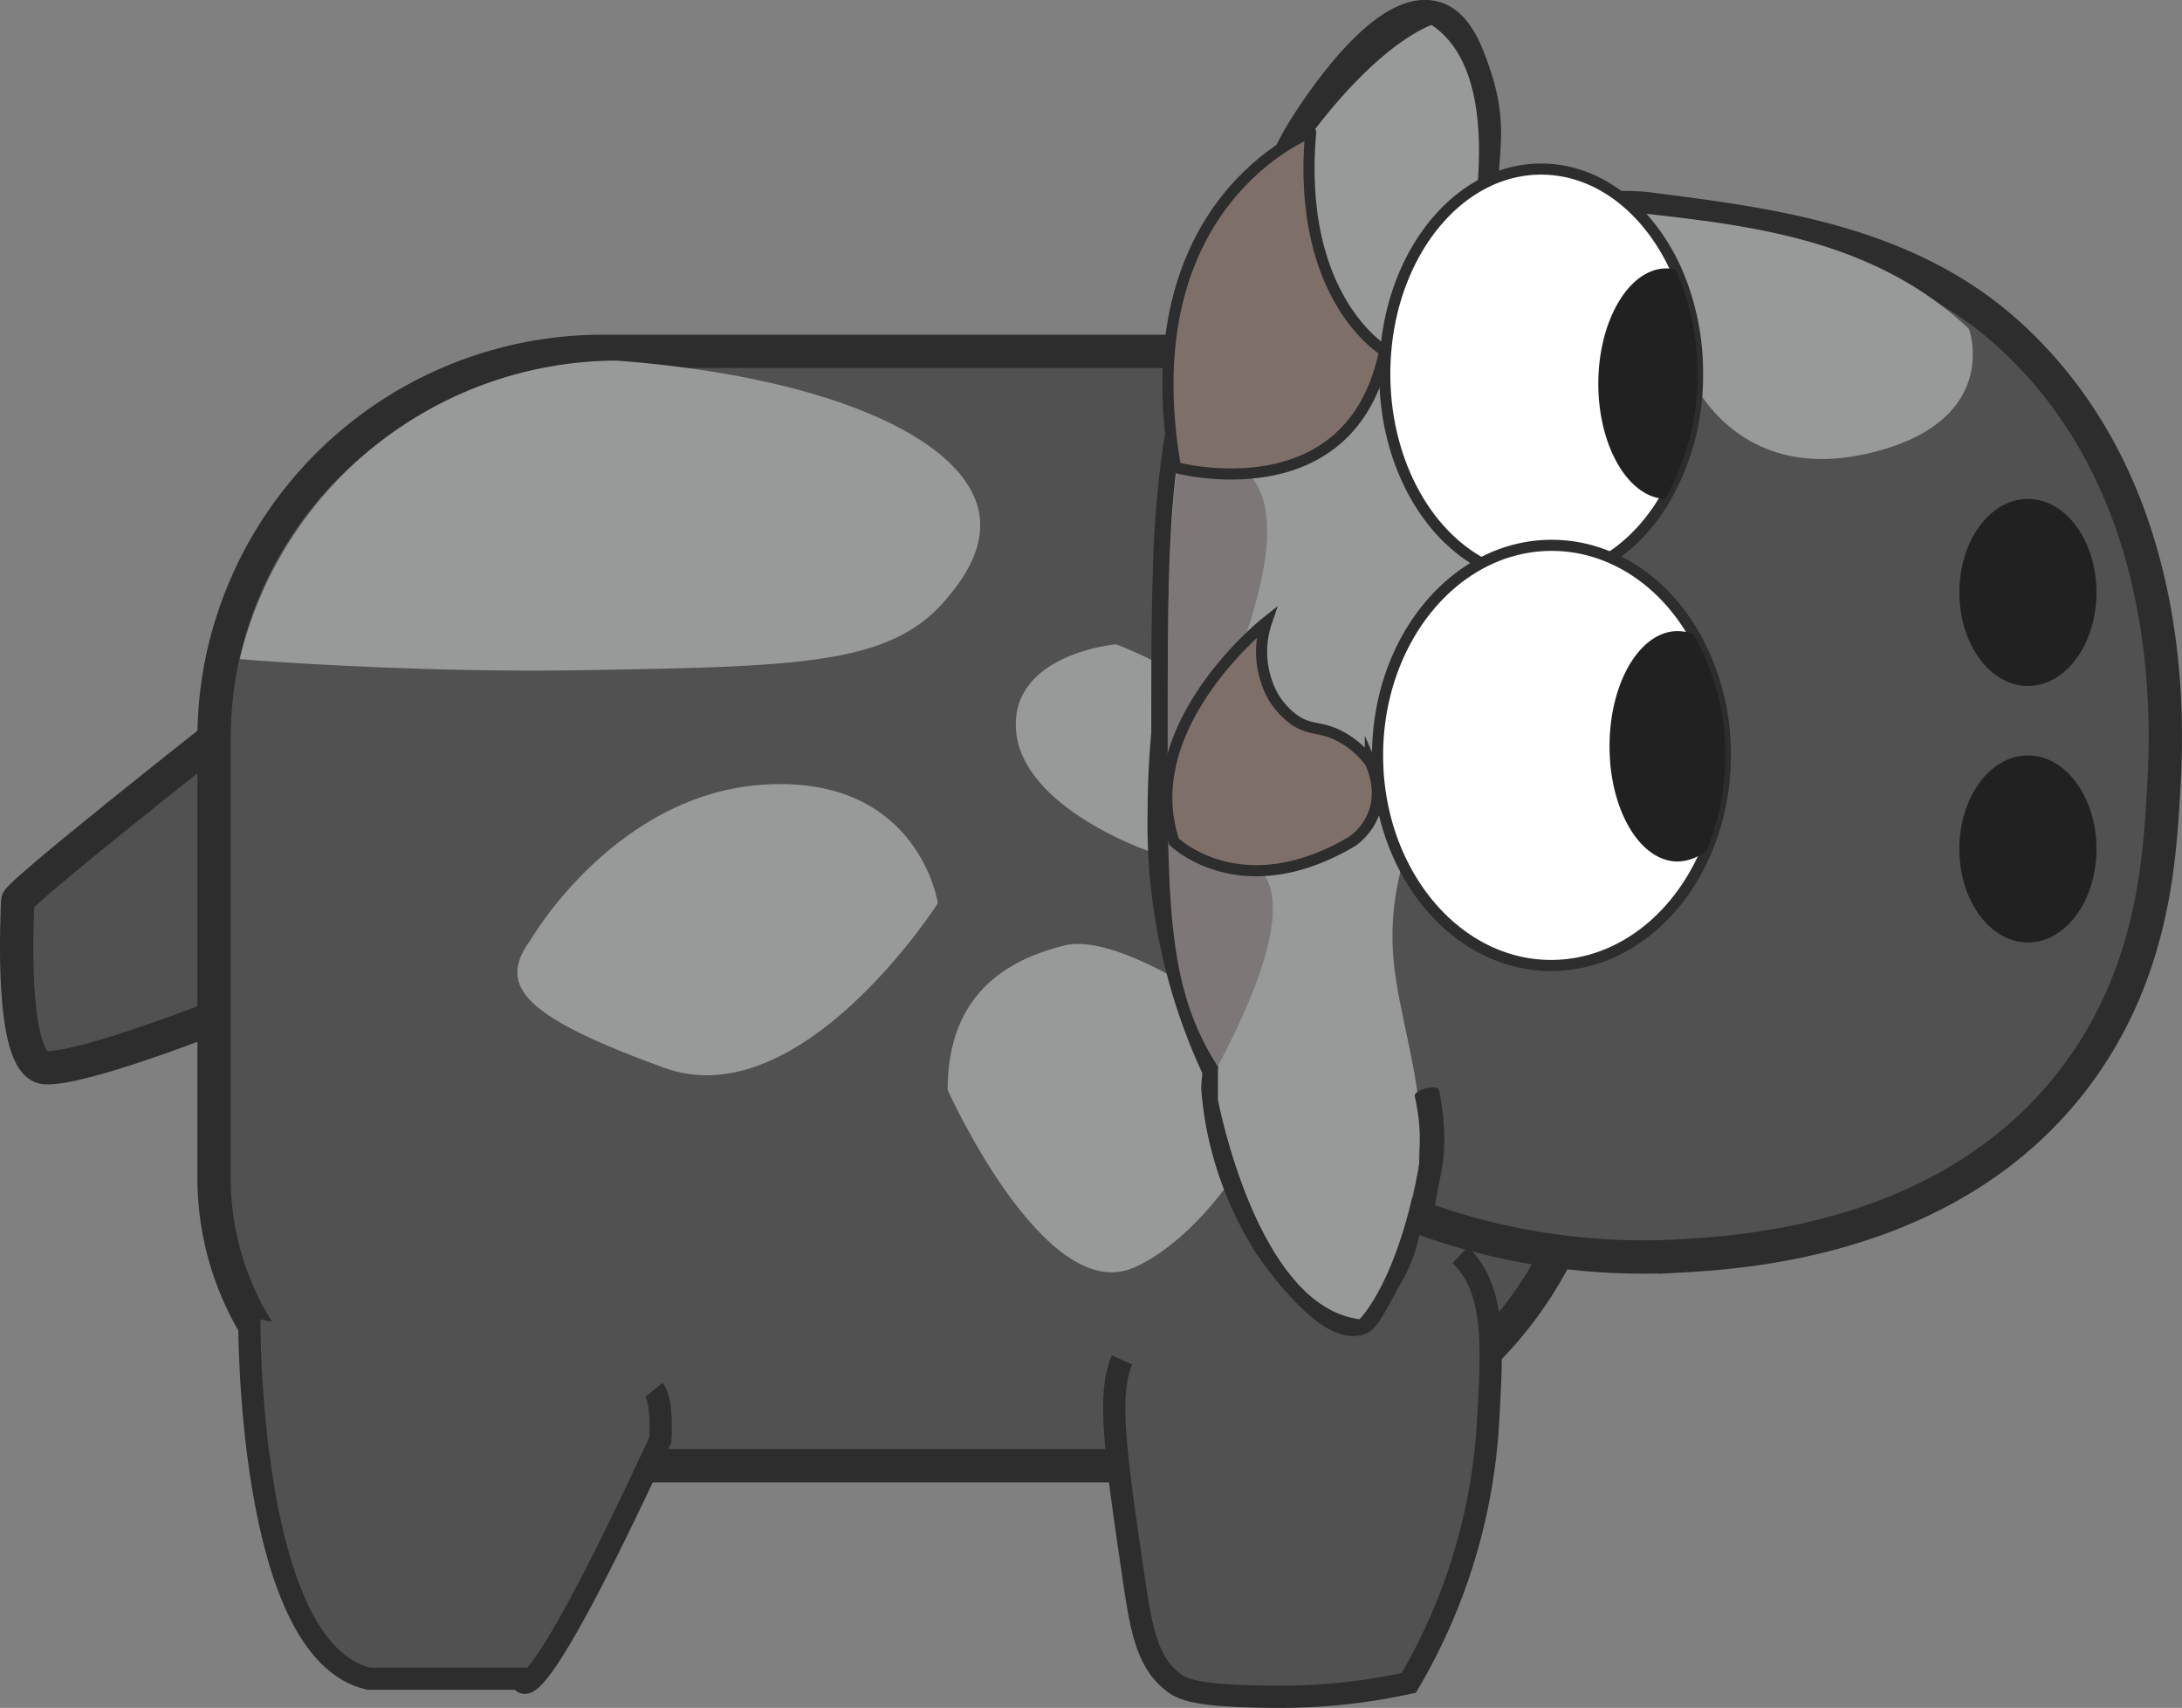 <svg xmlns="http://www.w3.org/2000/svg" viewBox="0 0 196.41 153.74"><rect x="0" y="0" width="196.41" height="153.74" fill="#808080" stroke="none"/><defs><style>.cls-1,.cls-3{fill:#515151;}.cls-1,.cls-3,.cls-4,.cls-7{stroke:#2d2d2d;stroke-miterlimit:10;}.cls-1{stroke-width:3px;}.cls-2{fill:#989a9a;}.cls-3{stroke-width:2px;}.cls-4{fill:#fff;}.cls-5{fill:#212121;}.cls-6{fill:#230000;opacity:0.23;}.cls-7{fill:#7e7069;}.cls-8{fill:#2d2d2d;}</style></defs><title>CowRight</title><g id="Слой_2" data-name="Слой 2"><g id="Outlines"><path class="cls-1" d="M19.26,66.51S1.59,80.45,1.59,81.11s-.83,14.83,2.5,15,15.17-4.5,15.17-4.5S26.43,81.9,19.26,66.51Z"/><path class="cls-1" d="M143.93,66.5V97.11a34.94,34.94,0,0,1-34.84,34.83h-64a25.9,25.9,0,0,1-25.82-25.82V66.5a34.27,34.27,0,0,1,.93-8,35,35,0,0,1,33.9-26.87h55A34.94,34.94,0,0,1,143.93,66.5Z"/><path class="cls-2" d="M47.76,84.61s7.67-13.33,21.33-14,15.33,10.7,15.33,10.7-12.33,19.31-24.67,14.8S44.61,88.87,47.76,84.61Z"/><path class="cls-2" d="M85.3,98.11s8.75,19.5,16.75,16,15.75-17.75,12.5-20.25-13.75-10-18.75-8.75S85.3,89.36,85.3,98.11Z"/><path class="cls-2" d="M85.12,54c-5,5.88-13.21,6-32.86,6.33-14.16.23-28-.77-30.68-1a35,35,0,0,1,33.9-26.87c19.14,1.43,31.89,7.13,32.71,14.1C88.58,49.92,86.13,52.8,85.12,54Z"/><path class="cls-2" d="M103.28,76.57S92,72.68,91.46,65.76s9-7.77,9-7.77,16.3,6.25,12.5,12.5S106.87,78.16,103.28,76.57Z"/><path class="cls-3" d="M22.44,118.61s-.25,30,10.75,32.5H46.94s.25,5,12.5-21.5c0,0,.25-3.5-.58-4.5"/><path class="cls-3" d="M101,122.42c-1.39,3.11-.55,8.8,1.13,20.19.66,4.48,1.29,7.2,3.56,8.88.94.7,2.52,1.22,9.31,1.25a54.15,54.15,0,0,0,11.81-1.25,52.1,52.1,0,0,0,7.13-23.38c.36-6.61.79-12-2.5-15.13"/><path class="cls-1" d="M194.74,71.41c-.37,6.36-1,16.63-8.28,26-11.21,14.37-29.78,15.35-35.66,15.67a58.72,58.72,0,0,1-24.37-4,9.49,9.49,0,0,1-.1,1.54,11.82,11.82,0,0,1-1.58,4.21c-1.3,2.45-2,3.68-2.37,3.84-2.74,1-7.6-6-8-6.58a31,31,0,0,1-4.55-12.24c-.19-1.54-.2-1.82-.2-1.86,0-.93.32-1.91-.17-2.29a52,52,0,0,1-4.66-22.61c0-2.27.11-4.63.33-7.06,0-5.43,0-10.22.14-14.48a92.5,92.5,0,0,1,.92-11.26c1.28-8,4-12.18,7.27-15.26a20.9,20.9,0,0,1,2.92-2.26,9.67,9.67,0,0,1-1.25-4c-.14-1.84.26-4,2.5-7.5,1.08-1.66,7.18-11.1,11.63-9.62,2,.68,2.92,3.43,3.62,5.62,1.77,5.6-.42,8.53,1.17,10.8s5.43,1.33,9.36.84a19.39,19.39,0,0,1,4.79-.13c10.57,1.38,23.19,2.77,32.6,11.29C196.34,44.15,195.07,65.78,194.74,71.41Z"/><path class="cls-2" d="M168,40.85c-12.27,2.76-16.12-7.54-16.12-7.54l-9.78-10.82.85-3.1a16,16,0,0,1,4.34-.25c9.64,1.11,21.13,2.17,29.92,10.44C177.26,29.58,180.31,38.08,168,40.85Z"/><path class="cls-2" d="M131.43,25.62s5.2-18.22-2.57-23.37c0,0-4.64,1.45-11.12,10.23l-2.94,8,15.35,7.68Z"/><path class="cls-2" d="M133.55,50.83c-.25,2.08-2.68,3-4.17,4.16a5.58,5.58,0,0,0-.56.51c-1.4,1.25-2.43,6.6-2.18,21a24.11,24.11,0,0,0-1.26,9.13c.28,4.54,2,9.59,2.36,14.25a27.74,27.74,0,0,1,0,3.75,14,14,0,0,1-.43,3.19,12.15,12.15,0,0,1-.9,2.28c-6.36-2.51-12.59-6.56-16.8-13.12-.06-.08-.11-.17-.17-.26-4.36-6.95-4.35-14.52-4.33-29.67,0-17.66,0-28.6,4.5-36.23a20.65,20.65,0,0,1,3.83-4.77,26.26,26.26,0,0,1,14.3-6.46c2-.78,3.13-.47,3.73-.17,4.47,2.23-7,20-.8,27.62C131.82,47.45,133.78,48.84,133.55,50.83Z"/><path class="cls-4" d="M152.8,33.65a22.2,22.2,0,0,1-2.93,11.26c-2.58,4.36-6.61,7.17-11.15,7.17-7.77,0-14.07-8.25-14.07-18.43s6.3-18.43,14.07-18.43c5.16,0,9.66,3.62,12.12,9A22.79,22.79,0,0,1,152.8,33.65Z"/><path class="cls-4" d="M155.3,68a22.06,22.06,0,0,1-1.69,8.55c-2.59,6.15-7.88,10.36-14,10.36C131,86.91,124,78.44,124,68s7-18.91,15.67-18.91c5.28,0,10,3.15,12.79,8A21.55,21.55,0,0,1,155.3,68Z"/><path class="cls-5" d="M155.3,68a22.06,22.06,0,0,1-1.69,8.55,4.15,4.15,0,0,1-2.6,1c-3.39,0-6.13-4.64-6.13-10.37s2.74-10.37,6.13-10.37a3.77,3.77,0,0,1,1.41.28A21.55,21.55,0,0,1,155.3,68Z"/><path class="cls-5" d="M152.8,33.65a22.2,22.2,0,0,1-2.93,11.26c-3.31-.14-6-4.74-6-10.38s2.75-10.37,6.13-10.37a3.75,3.75,0,0,1,.82.09A22.79,22.79,0,0,1,152.8,33.65Z"/><ellipse class="cls-5" cx="182.54" cy="53.33" rx="6.17" ry="8.42"/><ellipse class="cls-5" cx="182.54" cy="76.42" rx="6.17" ry="8.42"/><path class="cls-2" d="M109.63,99s3.5,18.62,12.75,19.75c0,0,3.5-3.37,5.38-14.12l-1-8.5H109.63Z"/><path class="cls-6" d="M109.63,29.85c-1.06,3-1.85,6.89,0,10,.91,1.51,1.91,1.93,2.74,2.78C116.65,47,111.66,58.51,110,63c-2.51,7-4.09,9.88-2.52,12.17s4.28,1.31,6,3.18,2.06,6.48-3.88,17.67l-.17-.26c-4.36-6.95-4.35-14.52-4.33-29.67C105.15,48.42,105.16,37.48,109.63,29.85Z"/><path class="cls-7" d="M105.81,42.08s15.83,4.33,18.83-10.5c0,0-8-4.67-6.66-19.67C118,11.91,101.64,18.08,105.81,42.08Z"/><path class="cls-8" d="M129.09,109.87c0-2.05.72-4,.87-6.05a20.22,20.22,0,0,0-.44-5.71c-.12-.55-2.3,0-2.17.58a19.47,19.47,0,0,1,.32,6.75,35.31,35.31,0,0,0-.75,5c0,.46,2.18.11,2.17-.58Z"/><path class="cls-7" d="M114,56s-11.83,9.37-8.32,19.76c0,0,6,5.89,16,0,0,0,3.76-2.34,1.67-7.14a8.16,8.16,0,0,0-2.82-2.39c-1.67-.84-2.51-.47-3.89-1.34A6.78,6.78,0,0,1,114,61.33,8.3,8.3,0,0,1,114,56Z"/></g></g></svg>